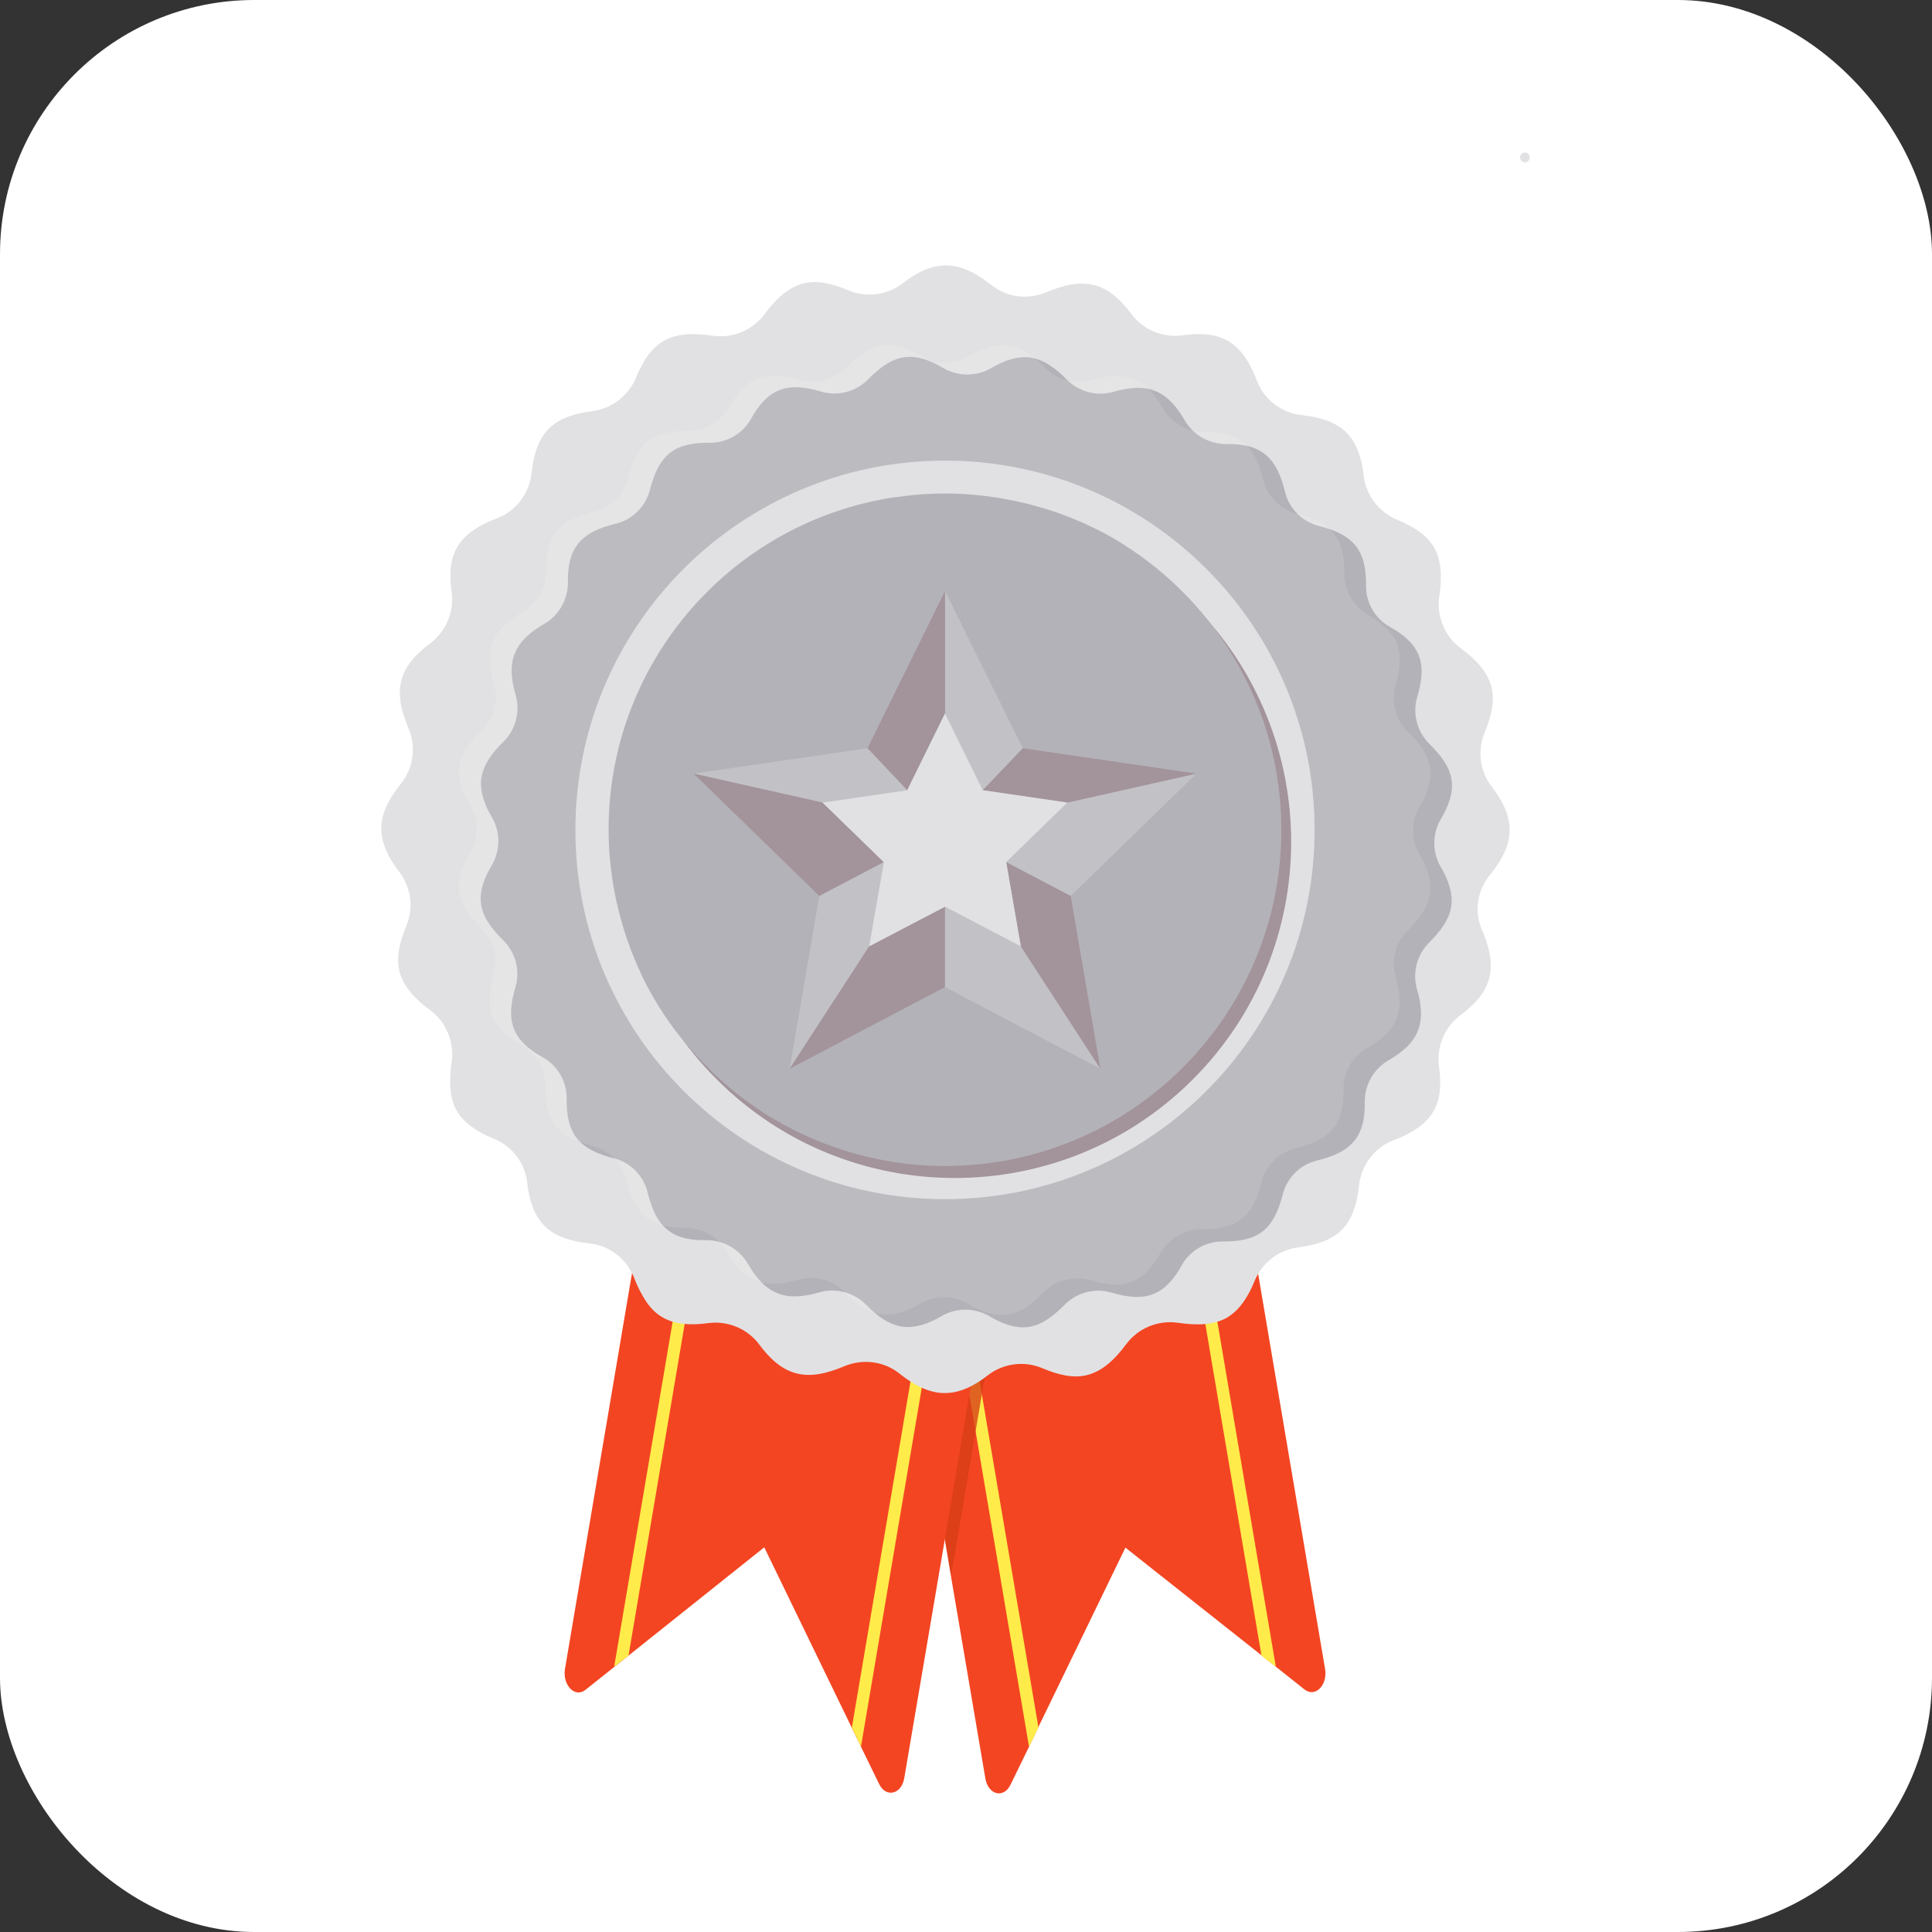 <svg width="76" height="76" viewBox="0 0 76 76" fill="none" xmlns="http://www.w3.org/2000/svg">
<rect x="0" y="0" width="76" height="76" fill="#333333" stroke="none"/>
<rect width="76" height="76" rx="10" fill="white"/>
<path d="M49.036 47.416L52.123 65.641C52.239 66.281 51.739 66.793 51.316 66.46L50.189 65.564L49.625 65.116L44.271 60.88L40.838 67.957L40.479 68.713L39.749 70.21C39.48 70.76 38.878 70.607 38.763 69.967L37.405 61.981L37.162 60.534L35.791 52.446" fill="#F34522"/>
<path d="M44.795 36.614L49.624 65.129L50.188 65.564L45.256 36.46" fill="#FFEB4A"/>
<path d="M35.547 39.596L40.479 68.713L40.85 67.958L36.008 39.456" fill="#FFEB4A"/>
<path opacity="0.78" d="M39.236 51.255L37.661 60.521L37.417 61.968L37.174 60.521L35.611 51.268" fill="#D73E16"/>
<path d="M38.544 52.446L37.173 60.522L35.572 69.941C35.47 70.581 34.855 70.735 34.586 70.184L33.856 68.687L33.497 67.945L30.064 60.867L24.722 65.129L24.159 65.577L23.032 66.473C22.622 66.806 22.122 66.294 22.224 65.654L25.324 47.352" fill="#F34522"/>
<path d="M29.553 36.614L24.724 65.129L24.16 65.564L29.092 36.46" fill="#FFEB4A"/>
<path d="M38.8 39.596L33.868 68.713L33.51 67.958L38.339 39.456" fill="#FFEB4A"/>
<path d="M58.297 36.575C58.578 37.241 58.745 37.894 58.578 38.495C58.425 39.071 57.989 39.532 57.438 39.941C56.824 40.415 56.503 41.17 56.606 41.938C56.695 42.603 56.683 43.218 56.388 43.717C56.081 44.254 55.491 44.6 54.812 44.856C54.082 45.137 53.557 45.816 53.467 46.596C53.391 47.313 53.211 47.953 52.776 48.388C52.353 48.798 51.764 48.977 51.085 49.066C50.316 49.156 49.65 49.668 49.355 50.385C49.099 51.012 48.766 51.537 48.267 51.831C47.729 52.138 47.062 52.138 46.345 52.036C45.564 51.92 44.782 52.24 44.309 52.868C43.873 53.456 43.399 53.917 42.797 54.083C42.233 54.237 41.631 54.083 41.016 53.828C40.312 53.52 39.479 53.623 38.864 54.096C38.326 54.519 37.763 54.8 37.161 54.8C36.533 54.8 35.944 54.48 35.38 54.032C34.778 53.546 33.946 53.444 33.228 53.738C32.562 54.019 31.909 54.186 31.307 54.019C30.73 53.866 30.269 53.431 29.859 52.88C29.398 52.266 28.63 51.946 27.861 52.048C27.195 52.138 26.58 52.112 26.08 51.831C25.735 51.639 25.478 51.332 25.273 50.961C25.145 50.743 25.043 50.513 24.94 50.257C24.659 49.527 23.98 49.002 23.198 48.913C22.481 48.836 21.84 48.657 21.405 48.209C20.995 47.787 20.816 47.198 20.739 46.52C20.675 45.969 20.406 45.483 19.996 45.137C19.829 44.997 19.637 44.881 19.419 44.792C18.792 44.536 18.267 44.203 17.972 43.704C17.664 43.166 17.664 42.501 17.767 41.784C17.882 41.004 17.562 40.223 16.934 39.749C16.345 39.314 15.884 38.841 15.717 38.226C15.576 37.663 15.717 37.074 15.973 36.447C16.281 35.73 16.178 34.911 15.704 34.297C15.295 33.76 15 33.197 15 32.595C15 31.968 15.32 31.379 15.781 30.816C16.268 30.202 16.371 29.383 16.076 28.666C15.794 28 15.628 27.348 15.794 26.746C15.948 26.17 16.383 25.709 16.934 25.3C17.549 24.826 17.869 24.071 17.767 23.303C17.677 22.638 17.69 22.023 17.985 21.524C18.292 20.987 18.881 20.641 19.56 20.385C20.29 20.104 20.816 19.425 20.905 18.645C20.982 17.928 21.161 17.288 21.597 16.853C22.02 16.443 22.609 16.264 23.288 16.175C24.056 16.085 24.723 15.573 25.017 14.856C25.273 14.229 25.606 13.704 26.106 13.41C26.644 13.103 27.31 13.103 28.027 13.205C28.809 13.321 29.59 13.001 30.064 12.373C30.5 11.785 30.974 11.324 31.576 11.158C32.139 11.004 32.741 11.158 33.356 11.414C34.061 11.721 34.893 11.618 35.508 11.145C36.046 10.723 36.61 10.441 37.212 10.441C37.84 10.441 38.429 10.761 38.992 11.209C39.108 11.298 39.223 11.375 39.351 11.439C39.902 11.721 40.555 11.746 41.145 11.503C41.811 11.222 42.464 11.055 43.066 11.222C43.642 11.375 44.103 11.81 44.513 12.361C44.975 12.975 45.743 13.295 46.512 13.193C47.152 13.103 47.741 13.116 48.228 13.372C48.254 13.384 48.279 13.397 48.305 13.41C48.843 13.717 49.189 14.306 49.445 14.984C49.727 15.714 50.406 16.239 51.187 16.328C51.905 16.405 52.545 16.584 52.981 17.032C53.391 17.454 53.57 18.043 53.647 18.721C53.736 19.489 54.249 20.155 54.966 20.449C55.594 20.705 56.119 21.038 56.414 21.537C56.721 22.075 56.721 22.74 56.618 23.457C56.503 24.238 56.824 25.018 57.451 25.492C58.04 25.927 58.502 26.401 58.668 27.015C58.809 27.578 58.668 28.167 58.412 28.794C58.104 29.511 58.207 30.33 58.681 30.944C59.091 31.482 59.385 32.045 59.385 32.646C59.385 33.273 59.065 33.862 58.604 34.425C58.104 35.039 57.989 35.871 58.297 36.575Z" fill="#E1E1E3"/>
<path d="M57.093 35.629C57.157 35.117 56.965 34.592 56.67 34.093C56.337 33.517 56.337 32.8 56.683 32.211C56.978 31.712 57.17 31.213 57.106 30.714C57.042 30.176 56.683 29.716 56.235 29.268C55.748 28.794 55.556 28.077 55.748 27.425C55.928 26.823 56.004 26.247 55.8 25.761C55.607 25.287 55.185 24.942 54.672 24.66C54.083 24.328 53.724 23.7 53.737 23.022C53.737 22.433 53.66 21.909 53.353 21.499C53.033 21.077 52.495 20.846 51.893 20.693C51.226 20.526 50.701 20.002 50.547 19.336C50.394 18.722 50.176 18.184 49.74 17.852C49.343 17.544 48.818 17.455 48.229 17.468C47.563 17.468 46.935 17.109 46.602 16.533C46.307 16.021 45.962 15.599 45.475 15.394C44.975 15.177 44.386 15.241 43.784 15.42C43.131 15.599 42.439 15.407 41.965 14.934C41.529 14.486 41.056 14.14 40.518 14.063C40.005 13.999 39.48 14.191 38.98 14.486C38.404 14.818 37.687 14.818 37.097 14.473C36.598 14.178 36.098 13.986 35.599 14.05C35.061 14.114 34.599 14.473 34.151 14.921C33.677 15.407 32.96 15.599 32.307 15.407C31.705 15.228 31.128 15.151 30.641 15.356C30.167 15.548 29.822 15.97 29.54 16.482C29.207 17.071 28.579 17.429 27.9 17.416C27.311 17.416 26.786 17.493 26.376 17.8C25.953 18.12 25.723 18.658 25.569 19.259C25.402 19.925 24.877 20.45 24.211 20.603C23.596 20.757 23.058 20.974 22.725 21.41C22.418 21.806 22.328 22.331 22.341 22.92C22.341 23.585 21.982 24.212 21.406 24.545C20.893 24.839 20.471 25.185 20.265 25.671C20.048 26.171 20.112 26.759 20.291 27.361C20.471 28.013 20.278 28.705 19.804 29.178C19.356 29.613 19.01 30.087 18.933 30.624C18.869 31.136 19.061 31.661 19.356 32.16C19.689 32.736 19.689 33.453 19.343 34.041C19.049 34.541 18.857 35.04 18.921 35.539C18.985 36.076 19.343 36.537 19.792 36.985C20.278 37.459 20.471 38.175 20.278 38.828C20.099 39.43 20.022 40.005 20.227 40.492C20.419 40.965 20.842 41.311 21.354 41.593C21.944 41.925 22.302 42.552 22.29 43.231C22.29 43.819 22.366 44.344 22.674 44.754C22.994 45.176 23.532 45.407 24.134 45.56C24.8 45.726 25.325 46.251 25.479 46.917C25.633 47.531 25.851 48.069 26.286 48.401C26.683 48.709 27.208 48.798 27.798 48.785C28.464 48.785 29.091 49.144 29.424 49.719C29.719 50.231 30.065 50.654 30.552 50.859C31.051 51.076 31.64 51.012 32.243 50.833C32.896 50.654 33.588 50.846 34.062 51.319C34.497 51.767 34.971 52.113 35.509 52.19C36.021 52.254 36.547 52.062 37.046 51.767C37.623 51.434 38.34 51.434 38.929 51.78C39.429 52.074 39.928 52.266 40.428 52.202C40.966 52.138 41.427 51.78 41.875 51.332C42.349 50.846 43.067 50.654 43.72 50.846C44.322 51.025 44.898 51.102 45.385 50.897C45.859 50.705 46.205 50.283 46.487 49.771C46.82 49.182 47.448 48.824 48.127 48.836C48.716 48.836 49.241 48.76 49.651 48.453C50.074 48.133 50.304 47.595 50.458 46.993C50.624 46.328 51.15 45.803 51.816 45.65C52.431 45.496 52.969 45.279 53.302 44.843C53.609 44.447 53.699 43.922 53.686 43.333C53.686 42.668 54.045 42.041 54.621 41.708C55.133 41.413 55.556 41.068 55.761 40.581C55.979 40.082 55.915 39.494 55.735 38.892C55.556 38.239 55.748 37.548 56.222 37.075C56.67 36.627 57.016 36.166 57.093 35.629Z" fill="#B3B2B8"/>
<path opacity="0.12" d="M55.837 33.606C56.131 34.118 56.324 34.63 56.26 35.142C56.183 35.679 55.837 36.153 55.389 36.588C54.902 37.062 54.709 37.753 54.902 38.406C55.068 39.007 55.132 39.583 54.927 40.095C54.722 40.581 54.3 40.927 53.787 41.221C53.198 41.554 52.839 42.181 52.852 42.847C52.852 43.422 52.763 43.96 52.468 44.357C52.135 44.792 51.597 45.01 50.982 45.163C50.316 45.33 49.791 45.841 49.624 46.507C49.47 47.121 49.253 47.646 48.817 47.966C48.407 48.273 47.882 48.363 47.293 48.35C46.614 48.35 45.999 48.708 45.653 49.284C45.358 49.796 45.026 50.206 44.551 50.41C44.052 50.615 43.488 50.538 42.886 50.359C42.233 50.167 41.516 50.359 41.042 50.846C40.606 51.294 40.132 51.652 39.594 51.716C39.095 51.78 38.595 51.588 38.095 51.294C37.519 50.948 36.802 50.948 36.212 51.281C35.7 51.575 35.188 51.767 34.675 51.703C34.137 51.626 33.663 51.281 33.228 50.833C32.754 50.346 32.062 50.154 31.409 50.346C30.807 50.513 30.23 50.577 29.718 50.372C29.231 50.167 28.885 49.745 28.591 49.233C28.258 48.657 27.643 48.299 26.964 48.299C26.375 48.299 25.849 48.209 25.452 47.915C25.03 47.582 24.799 47.044 24.645 46.43C24.556 46.046 24.338 45.713 24.056 45.47C23.838 45.291 23.582 45.15 23.3 45.074C22.685 44.92 22.16 44.702 21.84 44.267C21.533 43.858 21.443 43.333 21.456 42.744C21.456 42.68 21.456 42.616 21.443 42.552C21.392 41.951 21.046 41.413 20.508 41.119C19.995 40.824 19.585 40.479 19.381 40.018C19.176 39.532 19.253 38.956 19.419 38.354C19.611 37.702 19.419 36.985 18.932 36.511C18.484 36.076 18.125 35.603 18.061 35.065C17.997 34.566 18.189 34.067 18.484 33.568C18.83 32.992 18.83 32.275 18.497 31.699C18.202 31.187 18.01 30.675 18.074 30.163C18.151 29.626 18.497 29.152 18.945 28.717C19.432 28.244 19.624 27.552 19.432 26.9C19.265 26.298 19.201 25.722 19.406 25.21C19.611 24.724 20.034 24.378 20.546 24.084C21.123 23.751 21.494 23.124 21.481 22.459C21.481 21.883 21.571 21.345 21.866 20.948C22.199 20.513 22.737 20.296 23.352 20.142C24.018 19.976 24.543 19.464 24.709 18.798C24.863 18.184 25.094 17.659 25.516 17.339C25.926 17.032 26.451 16.943 27.041 16.955C27.72 16.955 28.334 16.597 28.68 16.021C28.975 15.509 29.308 15.1 29.782 14.895C30.282 14.69 30.845 14.767 31.447 14.946C32.1 15.138 32.818 14.946 33.292 14.46C33.727 14.012 34.201 13.653 34.739 13.589C35.239 13.525 35.739 13.717 36.238 14.012C36.686 14.281 37.224 14.332 37.711 14.191C37.852 14.153 37.993 14.089 38.121 14.012C38.633 13.717 39.146 13.525 39.658 13.589C40.158 13.653 40.581 13.948 40.99 14.345C41.029 14.383 41.067 14.421 41.106 14.46C41.58 14.946 42.271 15.138 42.925 14.946C43.527 14.78 44.103 14.716 44.615 14.921C45.102 15.125 45.448 15.548 45.743 16.06C46.076 16.636 46.691 17.007 47.37 16.994C47.959 16.994 48.484 17.083 48.881 17.378C49.304 17.71 49.534 18.248 49.688 18.862C49.855 19.528 50.367 20.053 51.033 20.219C51.648 20.373 52.173 20.59 52.493 21.025C52.801 21.435 52.891 21.96 52.878 22.548C52.865 23.227 53.236 23.841 53.813 24.186C54.325 24.481 54.735 24.826 54.94 25.287C55.145 25.773 55.068 26.349 54.902 26.951C54.709 27.604 54.902 28.32 55.389 28.794C55.837 29.229 56.196 29.703 56.26 30.24C56.324 30.739 56.131 31.238 55.837 31.738C55.504 32.313 55.504 33.03 55.837 33.606Z" fill="white"/>
<path d="M37.174 47.172C45.203 47.172 51.713 40.669 51.713 32.646C51.713 24.624 45.203 18.12 37.174 18.12C29.144 18.12 22.635 24.624 22.635 32.646C22.635 40.669 29.144 47.172 37.174 47.172Z" fill="#E1E1E3"/>
<path d="M46.916 42.468C52.083 37.305 52.083 28.934 46.916 23.771C41.748 18.608 33.37 18.608 28.202 23.771C23.035 28.934 23.035 37.305 28.202 42.468C33.37 47.63 41.748 47.63 46.916 42.468Z" fill="#A3939A"/>
<path d="M50.406 32.646C50.406 39.954 44.475 45.867 37.174 45.867C36.2 45.867 35.265 45.764 34.356 45.56C33.472 45.368 32.626 45.086 31.819 44.728C31.384 44.536 30.948 44.318 30.538 44.075C30.218 43.896 29.911 43.704 29.616 43.486C29.129 43.154 28.668 42.782 28.233 42.373C28.143 42.296 28.066 42.219 27.976 42.13C27.797 41.951 27.618 41.771 27.451 41.592C27.144 41.26 26.849 40.901 26.567 40.543C25.914 39.672 25.363 38.725 24.953 37.702C24.838 37.433 24.736 37.151 24.646 36.882C24.198 35.551 23.941 34.118 23.941 32.633C23.941 26.247 28.476 20.91 34.509 19.681C34.766 19.63 35.022 19.579 35.278 19.553C35.483 19.528 35.675 19.502 35.88 19.477C36.303 19.438 36.738 19.413 37.174 19.413C37.507 19.413 37.827 19.425 38.147 19.451C38.493 19.477 38.826 19.515 39.159 19.566C39.556 19.63 39.941 19.707 40.325 19.797C40.363 19.809 40.402 19.809 40.44 19.822C40.812 19.924 41.183 20.027 41.555 20.155C42.029 20.321 42.503 20.513 42.951 20.731C43.361 20.923 43.758 21.14 44.142 21.384C47.895 23.726 50.406 27.898 50.406 32.646Z" fill="#B3B2B8"/>
<path opacity="0.2" d="M40.235 29.434L38.66 31.085L37.174 28.064V23.252L40.235 29.434Z" fill="white"/>
<path d="M37.174 23.252V28.064L35.688 31.085L34.125 29.434L37.174 23.252Z" fill="#A3939A"/>
<path opacity="0.2" d="M35.688 31.085L32.358 31.571L27.285 30.432L34.126 29.434L35.688 31.085Z" fill="white"/>
<path d="M34.766 33.913L32.23 35.244L27.285 30.432L32.358 31.571L34.766 33.913Z" fill="#A3939A"/>
<path opacity="0.2" d="M34.766 33.913L34.19 37.228L31.064 42.04L32.23 35.244L34.766 33.913Z" fill="white"/>
<path d="M37.175 35.666V38.828L31.064 42.04L34.19 37.228L37.175 35.666Z" fill="#A3939A"/>
<path opacity="0.2" d="M43.284 42.04L37.174 38.828V35.666L40.158 37.228L43.284 42.04Z" fill="white"/>
<path d="M43.284 42.04L40.158 37.228L39.582 33.913L42.118 35.244L43.284 42.04Z" fill="#A3939A"/>
<path opacity="0.2" d="M47.063 30.432L42.118 35.244L39.582 33.913L41.99 31.571L47.063 30.432Z" fill="white"/>
<path d="M47.063 30.432L41.991 31.571L38.66 31.085L40.236 29.434L47.063 30.432Z" fill="#A3939A"/>
<path d="M39.582 33.913L40.158 37.228L37.174 35.667L34.189 37.228L34.766 33.913L32.357 31.571L35.688 31.085L37.174 28.064L38.66 31.085L41.99 31.571L39.582 33.913Z" fill="#E1E1E3"/>
<path d="M59.989 6.384C60.232 6.384 60.232 6 59.989 6C59.733 6 59.733 6.384 59.989 6.384Z" fill="#E1E1E3"/>
</svg>
